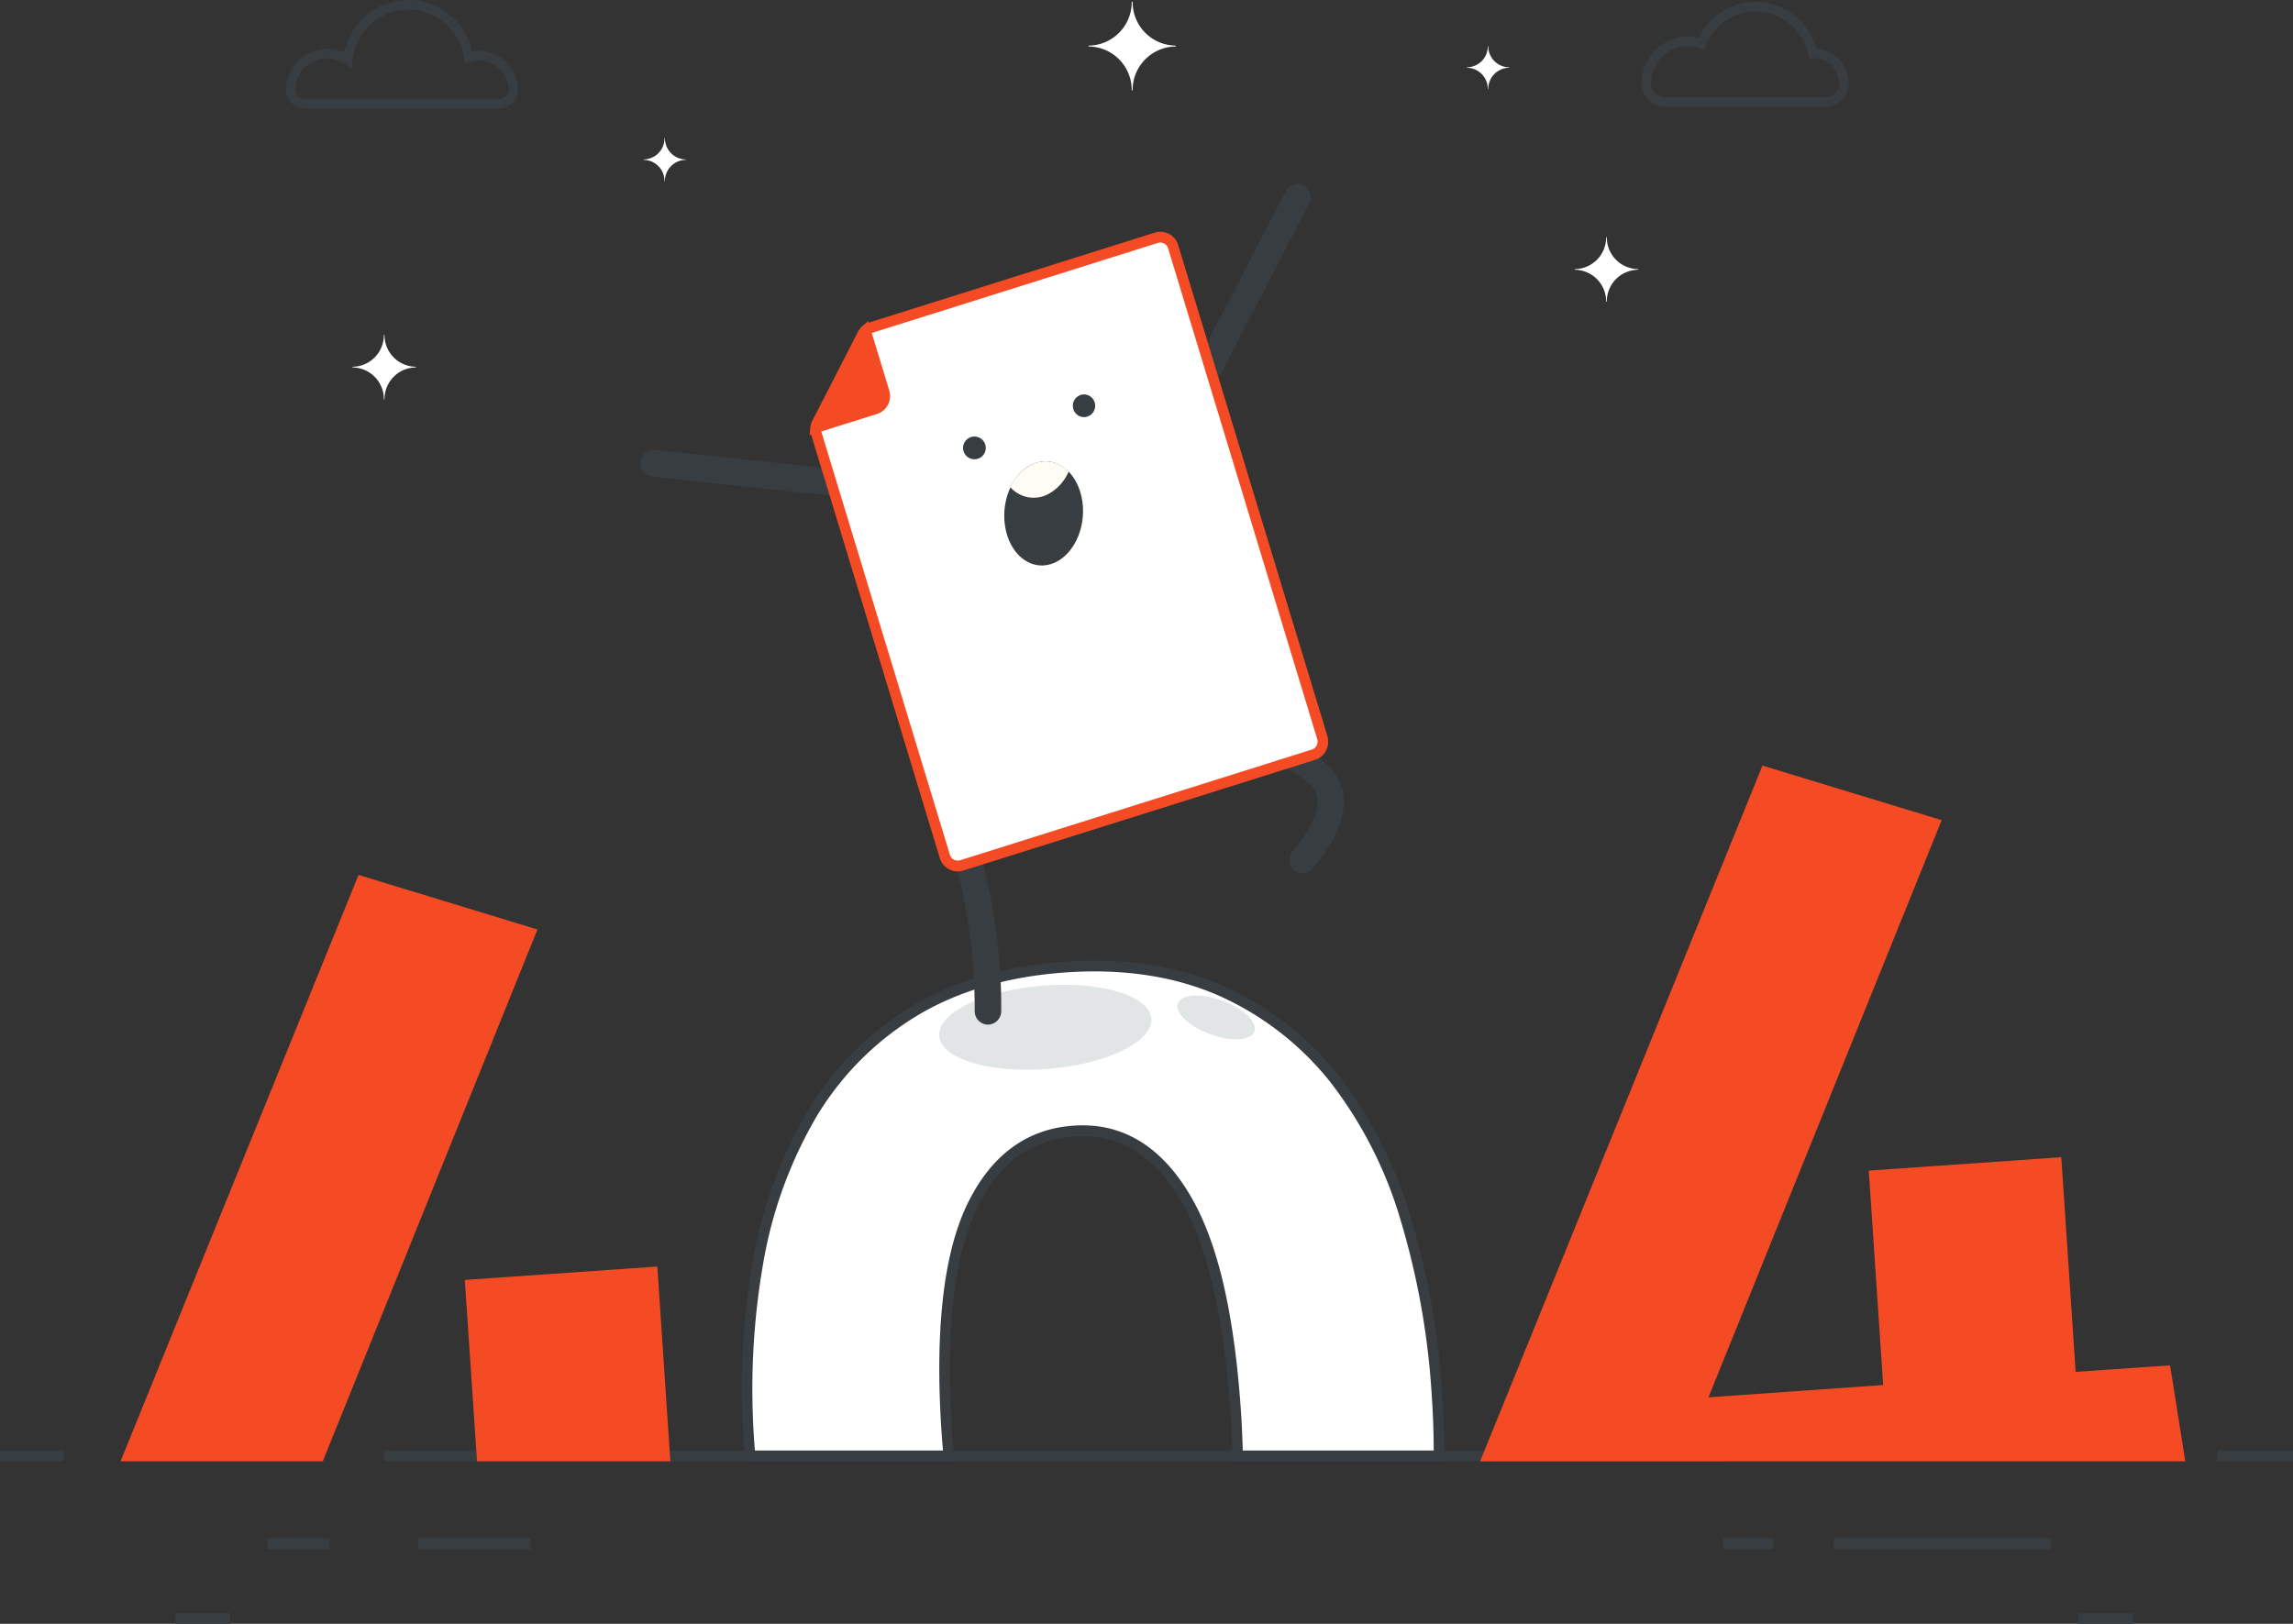<svg xmlns="http://www.w3.org/2000/svg" width="480" height="340" viewBox="0 0 480 340">
  <rect x="0" y="0" width="480" height="340" fill="#333333" stroke="none"/>
  <g id="Group_30473" data-name="Group 30473" transform="translate(-85.024 -147.4)">
    <g id="Group_30472" data-name="Group 30472" transform="translate(85.024 147.4)">
      <g id="Group_30442" data-name="Group 30442" transform="translate(80.422 303.711)">
        <rect id="Rectangle_18413" data-name="Rectangle 18413" width="280.267" height="2.256" fill="#383d41"/>
      </g>
      <g id="Group_30443" data-name="Group 30443" transform="translate(464.181 303.711)">
        <rect id="Rectangle_18414" data-name="Rectangle 18414" width="15.818" height="2.256" fill="#383d41"/>
      </g>
      <g id="Group_30448" data-name="Group 30448" transform="translate(25.234 183.196)">
        <g id="Group_30447" data-name="Group 30447">
          <g id="Group_30446" data-name="Group 30446">
            <g id="Group_30444" data-name="Group 30444" transform="translate(72.065 81.991)">
              <path id="Path_35931" data-name="Path 35931" d="M173.909,386.266l2.408,35.8h38.254l-2.577-38.452Z" transform="translate(-172.728 -382.406)" fill="#f54b24"/>
              <path id="Path_35932" data-name="Path 35932" d="M215.872,423.32H175.4l-2.554-37.969,40.3-2.808Zm-38.406-2.251H213.5l-2.421-36.118-35.874,2.5Z" transform="translate(-172.843 -382.543)" fill="#f54b24"/>
            </g>
            <g id="Group_30445" data-name="Group 30445">
              <path id="Path_35933" data-name="Path 35933" d="M149.227,431.33l44.192-109.5-35.325-10.769-48.8,120.271Z" transform="translate(-107.638 -309.686)" fill="#f54b24"/>
              <path id="Path_35934" data-name="Path 35934" d="M150.131,432.609H107.8l49.814-122.769,37.457,11.418Zm-39.019-2.256h37.533L192.09,322.707,158.9,312.587Z" transform="translate(-107.799 -309.841)" fill="#f54b24"/>
            </g>
          </g>
        </g>
      </g>
      <g id="Group_30452" data-name="Group 30452" transform="translate(155.299 201.14)">
        <g id="Group_30451" data-name="Group 30451">
          <g id="Group_30450" data-name="Group 30450">
            <g id="Group_30449" data-name="Group 30449">
              <path id="Path_35935" data-name="Path 35935" d="M226.786,429.321H268.4c-.158-1.709-.3-3.455-.425-5.251q-2.061-31.157,5.067-46.489,7.176-15.3,21.537-16.282,14.043-1.033,22.893,13.2c5.935,9.49,9.541,24.59,10.968,45.371q.326,4.926.422,9.448h42.162c.011-4.028-.109-8.145-.4-12.368a162.133,162.133,0,0,0-6.676-37.617q-5.32-17.095-14.945-29.153A63.041,63.041,0,0,0,325.328,331.9c-9.37-4.109-20.176-5.786-32.487-4.937q-18.8,1.307-31.971,9.419a62.642,62.642,0,0,0-21.137,21.357c-5.346,8.845-9.061,19.15-11.261,30.95a154.57,154.57,0,0,0-1.867,38.257C226.657,427.746,226.724,428.532,226.786,429.321Z" transform="translate(-225.084 -325.626)" fill="#fff"/>
              <path id="Path_35936" data-name="Path 35936" d="M372.232,430.577H327.884l-.026-1.1c-.069-3.069-.211-6.23-.42-9.4-1.411-20.554-5.044-35.642-10.8-44.841-5.629-9.082-13-13.337-21.878-12.683-9.235.632-15.977,5.75-20.618,15.64-4.643,10.02-6.313,25.474-4.96,45.933q.185,2.67.423,5.217l.114,1.235H225.87l-.133-1.685c-.047-.581-.092-1.155-.131-1.738a156.49,156.49,0,0,1,1.884-38.54A93.45,93.45,0,0,1,238.9,357.279,63.992,63.992,0,0,1,260.4,335.548c8.923-5.479,19.848-8.7,32.471-9.58,12.35-.854,23.45.835,33,5.027a64.46,64.46,0,0,1,24.092,18.6,89.528,89.528,0,0,1,15.143,29.526A163.839,163.839,0,0,1,371.836,417c.277,4.055.411,8.247.4,12.451Zm-42.185-2.256h39.973c-.013-3.772-.145-7.522-.394-11.165A161.492,161.492,0,0,0,363,379.8a87.271,87.271,0,0,0-14.748-28.779,62.163,62.163,0,0,0-23.258-17.959c-9.221-4.043-19.979-5.676-31.969-4.846-12.269.854-22.858,3.97-31.475,9.258a61.79,61.79,0,0,0-20.762,20.977,91.222,91.222,0,0,0-11.119,30.576A154.181,154.181,0,0,0,227.817,427c.03.447.063.886.1,1.323h39.375c-.115-1.323-.222-2.668-.316-4.045-1.378-20.845.36-36.675,5.169-47.048,4.95-10.552,12.508-16.245,22.466-16.926.654-.046,1.306-.068,1.949-.068,8.892,0,16.279,4.636,21.955,13.792,6.035,9.653,9.678,24.668,11.137,45.9C329.838,422.75,329.97,425.57,330.047,428.321Z" transform="translate(-225.192 -325.752)" fill="#383d41"/>
            </g>
          </g>
        </g>
      </g>
      <g id="Group_30456" data-name="Group 30456" transform="translate(309.838 160.298)">
        <g id="Group_30455" data-name="Group 30455">
          <g id="Group_30454" data-name="Group 30454">
            <g id="Group_30453" data-name="Group 30453">
              <path id="Path_35937" data-name="Path 35937" d="M510.828,433.921,508.01,416.15l-19.862,1.37-3.012-44.944-38.085,2.651,3.02,44.9L410.613,422.9,459.64,301.531l-35.379-10.776L366.17,433.921Z" transform="translate(-364.514 -289.381)" fill="#f54b24"/>
              <path id="Path_35938" data-name="Path 35938" d="M512.291,435.208H364.675l59.106-145.671,37.511,11.426L412.477,421.81l36.573-2.578-3.02-44.893,40.3-2.808,3.011,44.949,19.764-1.367Zm-144.3-2.258h141.7l-2.45-15.447-19.959,1.379-3.013-44.949-35.874,2.5,3.02,44.9-42.342,2.981,49.239-121.9-33.246-10.127Z" transform="translate(-364.675 -289.537)" fill="#f54b24"/>
            </g>
          </g>
        </g>
      </g>
      <path id="Path_35939" data-name="Path 35939" d="M306.879,337.308c.38,4.807-9.251,9.519-21.514,10.525s-22.512-2.075-22.892-6.882,9.251-9.521,21.514-10.527S306.5,332.5,306.879,337.308Z" transform="translate(-65.87 -124.041)" fill="#e1e5e6"/>
      <path id="Path_35940" data-name="Path 35940" d="M323.612,339.742c-.684,1.938-4.827,2.2-9.257.583s-7.466-4.5-6.784-6.44,4.827-2.2,9.257-.583S324.295,337.8,323.612,339.742Z" transform="translate(-61.011 -123.782)" fill="#e1e5e6"/>
      <g id="Group_30457" data-name="Group 30457" transform="translate(0 303.711)">
        <rect id="Rectangle_18415" data-name="Rectangle 18415" width="13.295" height="2.256" fill="#383d41"/>
      </g>
      <g id="Group_30458" data-name="Group 30458" transform="translate(55.951 322.104)">
        <rect id="Rectangle_18416" data-name="Rectangle 18416" width="13.002" height="2.256" fill="#383d41"/>
      </g>
      <g id="Group_30459" data-name="Group 30459" transform="translate(87.528 322.104)">
        <rect id="Rectangle_18417" data-name="Rectangle 18417" width="23.488" height="2.256" fill="#383d41"/>
      </g>
      <g id="Group_30460" data-name="Group 30460" transform="translate(360.689 322.104)">
        <rect id="Rectangle_18418" data-name="Rectangle 18418" width="10.474" height="2.256" fill="#383d41"/>
      </g>
      <g id="Group_30461" data-name="Group 30461" transform="translate(383.824 322.104)">
        <rect id="Rectangle_18419" data-name="Rectangle 18419" width="45.506" height="2.256" fill="#383d41"/>
      </g>
      <g id="Group_30462" data-name="Group 30462" transform="translate(36.727 337.744)">
        <rect id="Rectangle_18420" data-name="Rectangle 18420" width="11.469" height="2.256" fill="#383d41"/>
      </g>
      <g id="Group_30463" data-name="Group 30463" transform="translate(435.034 337.744)">
        <rect id="Rectangle_18421" data-name="Rectangle 18421" width="11.469" height="2.256" fill="#383d41"/>
      </g>
      <g id="Group_30464" data-name="Group 30464" transform="translate(194.206 163.066)">
        <path id="Path_35941" data-name="Path 35941" d="M272.912,343.459h-.007a2.8,2.8,0,0,1-2.763-2.827c.058-24.614-7.154-40.767-9-43.772a2.791,2.791,0,0,1-.767-1.406,2.916,2.916,0,0,1,.994-2.861,2.76,2.76,0,0,1,2.938-.317c2.6,1.289,6.5,13.767,6.538,13.9a117.224,117.224,0,0,1,4.839,34.475A2.8,2.8,0,0,1,272.912,343.459Z" transform="translate(-260.308 -291.991)" fill="#383d41"/>
      </g>
      <g id="Group_30465" data-name="Group 30465" transform="translate(256.692 151.25)">
        <path id="Path_35942" data-name="Path 35942" d="M332.7,313.086a2.735,2.735,0,0,1-1.916-.781,2.86,2.86,0,0,1-.086-3.989c1.864-1.992,6.709-8.552,4.566-12.356-2.24-3.982-11.284-7.568-16.46-8.894a2.823,2.823,0,0,1-2.012-3.42,2.768,2.768,0,0,1,3.358-2.046c1.6.408,15.783,4.2,19.92,11.555,4.647,8.254-4.958,18.623-5.369,19.063A2.737,2.737,0,0,1,332.7,313.086Z" transform="translate(-316.706 -281.514)" fill="#383d41"/>
      </g>
      <g id="Group_30466" data-name="Group 30466" transform="translate(250.418 38.446)">
        <path id="Path_35943" data-name="Path 35943" d="M313.813,222.729a2.7,2.7,0,0,1-1.289-.327,2.841,2.841,0,0,1-1.16-3.806L329.786,183a2.742,2.742,0,0,1,3.742-1.179,2.841,2.841,0,0,1,1.16,3.806l-18.422,35.6A2.761,2.761,0,0,1,313.813,222.729Z" transform="translate(-311.044 -181.491)" fill="#383d41"/>
      </g>
      <g id="Group_30467" data-name="Group 30467" transform="translate(134.105 94.179)">
        <path id="Path_35944" data-name="Path 35944" d="M253.339,241.29a2.357,2.357,0,0,1-.291-.017l-44.5-4.741a2.819,2.819,0,0,1,.577-5.608l44.5,4.741a2.823,2.823,0,0,1-.286,5.625Z" transform="translate(-206.063 -230.909)" fill="#383d41"/>
      </g>
      <g id="Group_30468" data-name="Group 30468" transform="translate(169.64 48.528)">
        <path id="Path_35945" data-name="Path 35945" d="M343.337,299.8,269.7,322.979a2.806,2.806,0,0,1-3.52-1.89L239.263,232.5a2.91,2.91,0,0,1,.193-2.17l9.491-18.525a2.836,2.836,0,0,1,1.664-1.411l59.841-18.838a2.806,2.806,0,0,1,3.52,1.892l31.222,102.764A2.876,2.876,0,0,1,343.337,299.8Z" transform="translate(-238.028 -190.302)" fill="#fff"/>
        <path id="Path_35946" data-name="Path 35946" d="M268.971,324.363a3.914,3.914,0,0,1-3.745-2.815l-26.914-88.586a4.03,4.03,0,0,1,.27-3.025l9.49-18.523a3.972,3.972,0,0,1,2.319-1.968l59.842-18.838a3.835,3.835,0,0,1,1.16-.178,3.911,3.911,0,0,1,3.745,2.813L346.36,296.009a4.022,4.022,0,0,1-.278,3.042,3.9,3.9,0,0,1-2.31,1.951l-73.641,23.181A3.833,3.833,0,0,1,268.971,324.363Zm42.422-131.68a1.7,1.7,0,0,0-.505.078L251.046,211.6a1.714,1.714,0,0,0-1.008.854l-9.491,18.523a1.753,1.753,0,0,0-.117,1.316l26.914,88.586a1.713,1.713,0,0,0,2.133,1.145l73.642-23.181a1.7,1.7,0,0,0,1-.847,1.76,1.76,0,0,0,.121-1.323L313.022,193.909A1.7,1.7,0,0,0,311.393,192.683Z" transform="translate(-238.136 -190.43)" fill="#f54b24"/>
      </g>
      <path id="Path_35947" data-name="Path 35947" d="M290.919,240.373c1.294,5.691-1.2,11.907-5.564,13.884s-8.957-1.038-10.252-6.731,1.2-11.9,5.564-13.879S289.624,234.682,290.919,240.373Z" transform="translate(-64.542 -136.458)" fill="#383d41"/>
      <path id="Path_35948" data-name="Path 35948" d="M280.54,233.646a9.719,9.719,0,0,0-4.6,4.854,6.524,6.524,0,0,0,7.581,1.58,9.7,9.7,0,0,0,4.592-4.871A6.524,6.524,0,0,0,280.54,233.646Z" transform="translate(-64.415 -136.458)" fill="#fffcf3"/>
      <g id="Group_30469" data-name="Group 30469" transform="translate(169.465 67.234)">
        <path id="Path_35949" data-name="Path 35949" d="M249.565,208.789c-.032.029-.06.061-.09.093l-10.2,19.67a2.9,2.9,0,0,0-.115.527l12.494-3.933a2.805,2.805,0,0,0,1.814-3.5Z" transform="translate(-237.85 -206.79)" fill="#f54b24"/>
        <path id="Path_35950" data-name="Path 35950" d="M237.978,230.9l.215-1.736a4.186,4.186,0,0,1,.161-.737l.074-.176,10.4-19.949a1.745,1.745,0,0,1,.134-.134l1.284-1.152,4.414,14.524a3.969,3.969,0,0,1-.274,2.993,3.866,3.866,0,0,1-2.271,1.919Zm11.432-19-8.079,15.588,10.129-3.191a1.633,1.633,0,0,0,.966-.813,1.687,1.687,0,0,0,.116-1.272Z" transform="translate(-237.978 -207.017)" fill="#f54b24"/>
      </g>
      <path id="Path_35951" data-name="Path 35951" d="M292.379,222.718a2.367,2.367,0,0,1-2.033,2.646,2.343,2.343,0,0,1-2.6-2.068,2.369,2.369,0,0,1,2.034-2.649A2.345,2.345,0,0,1,292.379,222.718Z" transform="translate(-63.143 -138.042)" fill="#383d41"/>
      <path id="Path_35952" data-name="Path 35952" d="M271.712,230.534a2.368,2.368,0,0,1-2.034,2.646,2.376,2.376,0,1,1,2.034-2.646Z" transform="translate(-65.374 -137.044)" fill="#383d41"/>
      <g id="Group_30470" data-name="Group 30470" transform="translate(59.868)">
        <path id="Path_35953" data-name="Path 35953" d="M183.677,170.144H143.043a3.976,3.976,0,0,1-2.9-1.27,4.03,4.03,0,0,1-1.082-2.985,8.963,8.963,0,0,1,.271-1.769,8.615,8.615,0,0,1,6.744-6.378,8.495,8.495,0,0,1,5.166.663,13.689,13.689,0,0,1,26.8-.228,7.862,7.862,0,0,1,2.317-.088,8.3,8.3,0,0,1,7.293,7.878,3.952,3.952,0,0,1-1.079,2.924A4.015,4.015,0,0,1,183.677,170.144Zm-36.03-10.526a6.572,6.572,0,0,0-6.392,5.011,7.033,7.033,0,0,0-.211,1.368,2.015,2.015,0,0,0,.542,1.49,1.976,1.976,0,0,0,1.457.636h40.634a2.042,2.042,0,0,0,1.472-.634,1.876,1.876,0,0,0,.526-1.364,6.377,6.377,0,0,0-5.523-6.03,6,6,0,0,0-2.573.281l-1.112.37-.176-1.176a11.731,11.731,0,0,0-23.309.541l-.177,1.7-1.376-.979A6.5,6.5,0,0,0,147.647,159.618Z" transform="translate(-139.059 -147.4)" fill="#383d41"/>
      </g>
      <g id="Group_30471" data-name="Group 30471" transform="translate(343.615 0.372)">
        <path id="Path_35954" data-name="Path 35954" d="M433.593,169.727H400.115a5.027,5.027,0,0,1-3.569-1.505,4.771,4.771,0,0,1-1.385-3.372,10.267,10.267,0,0,1,.165-1.793,9.806,9.806,0,0,1,6.977-7.684,9.417,9.417,0,0,1,4.836-.06,13.18,13.18,0,0,1,11.915-7.583,13.37,13.37,0,0,1,12.752,9.811,7.3,7.3,0,0,1,6.739,7.334A4.917,4.917,0,0,1,433.593,169.727Zm-28.756-12.683a7.516,7.516,0,0,0-2.015.278,7.783,7.783,0,0,0-5.545,6.1,8.219,8.219,0,0,0-.133,1.433,2.754,2.754,0,0,0,.805,1.941,3.047,3.047,0,0,0,2.165.913h33.479a2.941,2.941,0,0,0,2.968-2.8,5.3,5.3,0,0,0-5.238-5.369,2.165,2.165,0,0,1-.243.029l-.835.038-.178-.833a11.378,11.378,0,0,0-11.013-9.028,11.235,11.235,0,0,0-10.446,7.164l-.356.891-.89-.316A7.512,7.512,0,0,0,404.838,157.044Z" transform="translate(-395.161 -147.73)" fill="#383d41"/>
      </g>
    </g>
    <path id="Path_35955" data-name="Path 35955" d="M366.646,164.954h-.091a4.417,4.417,0,0,0-4.376-4.457v-.092a4.415,4.415,0,0,0,4.376-4.454h.091a4.416,4.416,0,0,0,4.376,4.454v.092A4.418,4.418,0,0,0,366.646,164.954Z" transform="translate(29.918 1.093)" fill="#fff"/>
    <path id="Path_35956" data-name="Path 35956" d="M211.085,182.053H211a4.417,4.417,0,0,0-4.378-4.454v-.093A4.418,4.418,0,0,0,211,173.05h.09a4.418,4.418,0,0,0,4.378,4.456v.093A4.417,4.417,0,0,0,211.085,182.053Z" transform="translate(13.126 3.277)" fill="#fff"/>
    <path id="Path_35957" data-name="Path 35957" d="M299.916,166.281h-.186a9.105,9.105,0,0,0-9.023-9.185v-.188a9.105,9.105,0,0,0,9.023-9.185h.186a9.1,9.1,0,0,0,9.022,9.185v.188A9.1,9.1,0,0,0,299.916,166.281Z" transform="translate(22.203 0.041)" fill="#fff"/>
    <path id="Path_35958" data-name="Path 35958" d="M389.261,204.943h-.135a6.631,6.631,0,0,0-6.57-6.689v-.137a6.629,6.629,0,0,0,6.57-6.687h.135a6.629,6.629,0,0,0,6.57,6.687v.137A6.631,6.631,0,0,0,389.261,204.943Z" transform="translate(32.118 5.626)" fill="#fff"/>
    <path id="Path_35959" data-name="Path 35959" d="M158.325,223.076h-.136a6.629,6.629,0,0,0-6.57-6.687v-.137a6.629,6.629,0,0,0,6.57-6.687h.136a6.628,6.628,0,0,0,6.57,6.687v.137A6.628,6.628,0,0,0,158.325,223.076Z" transform="translate(7.189 7.943)" fill="#fff"/>
  </g>
</svg>
